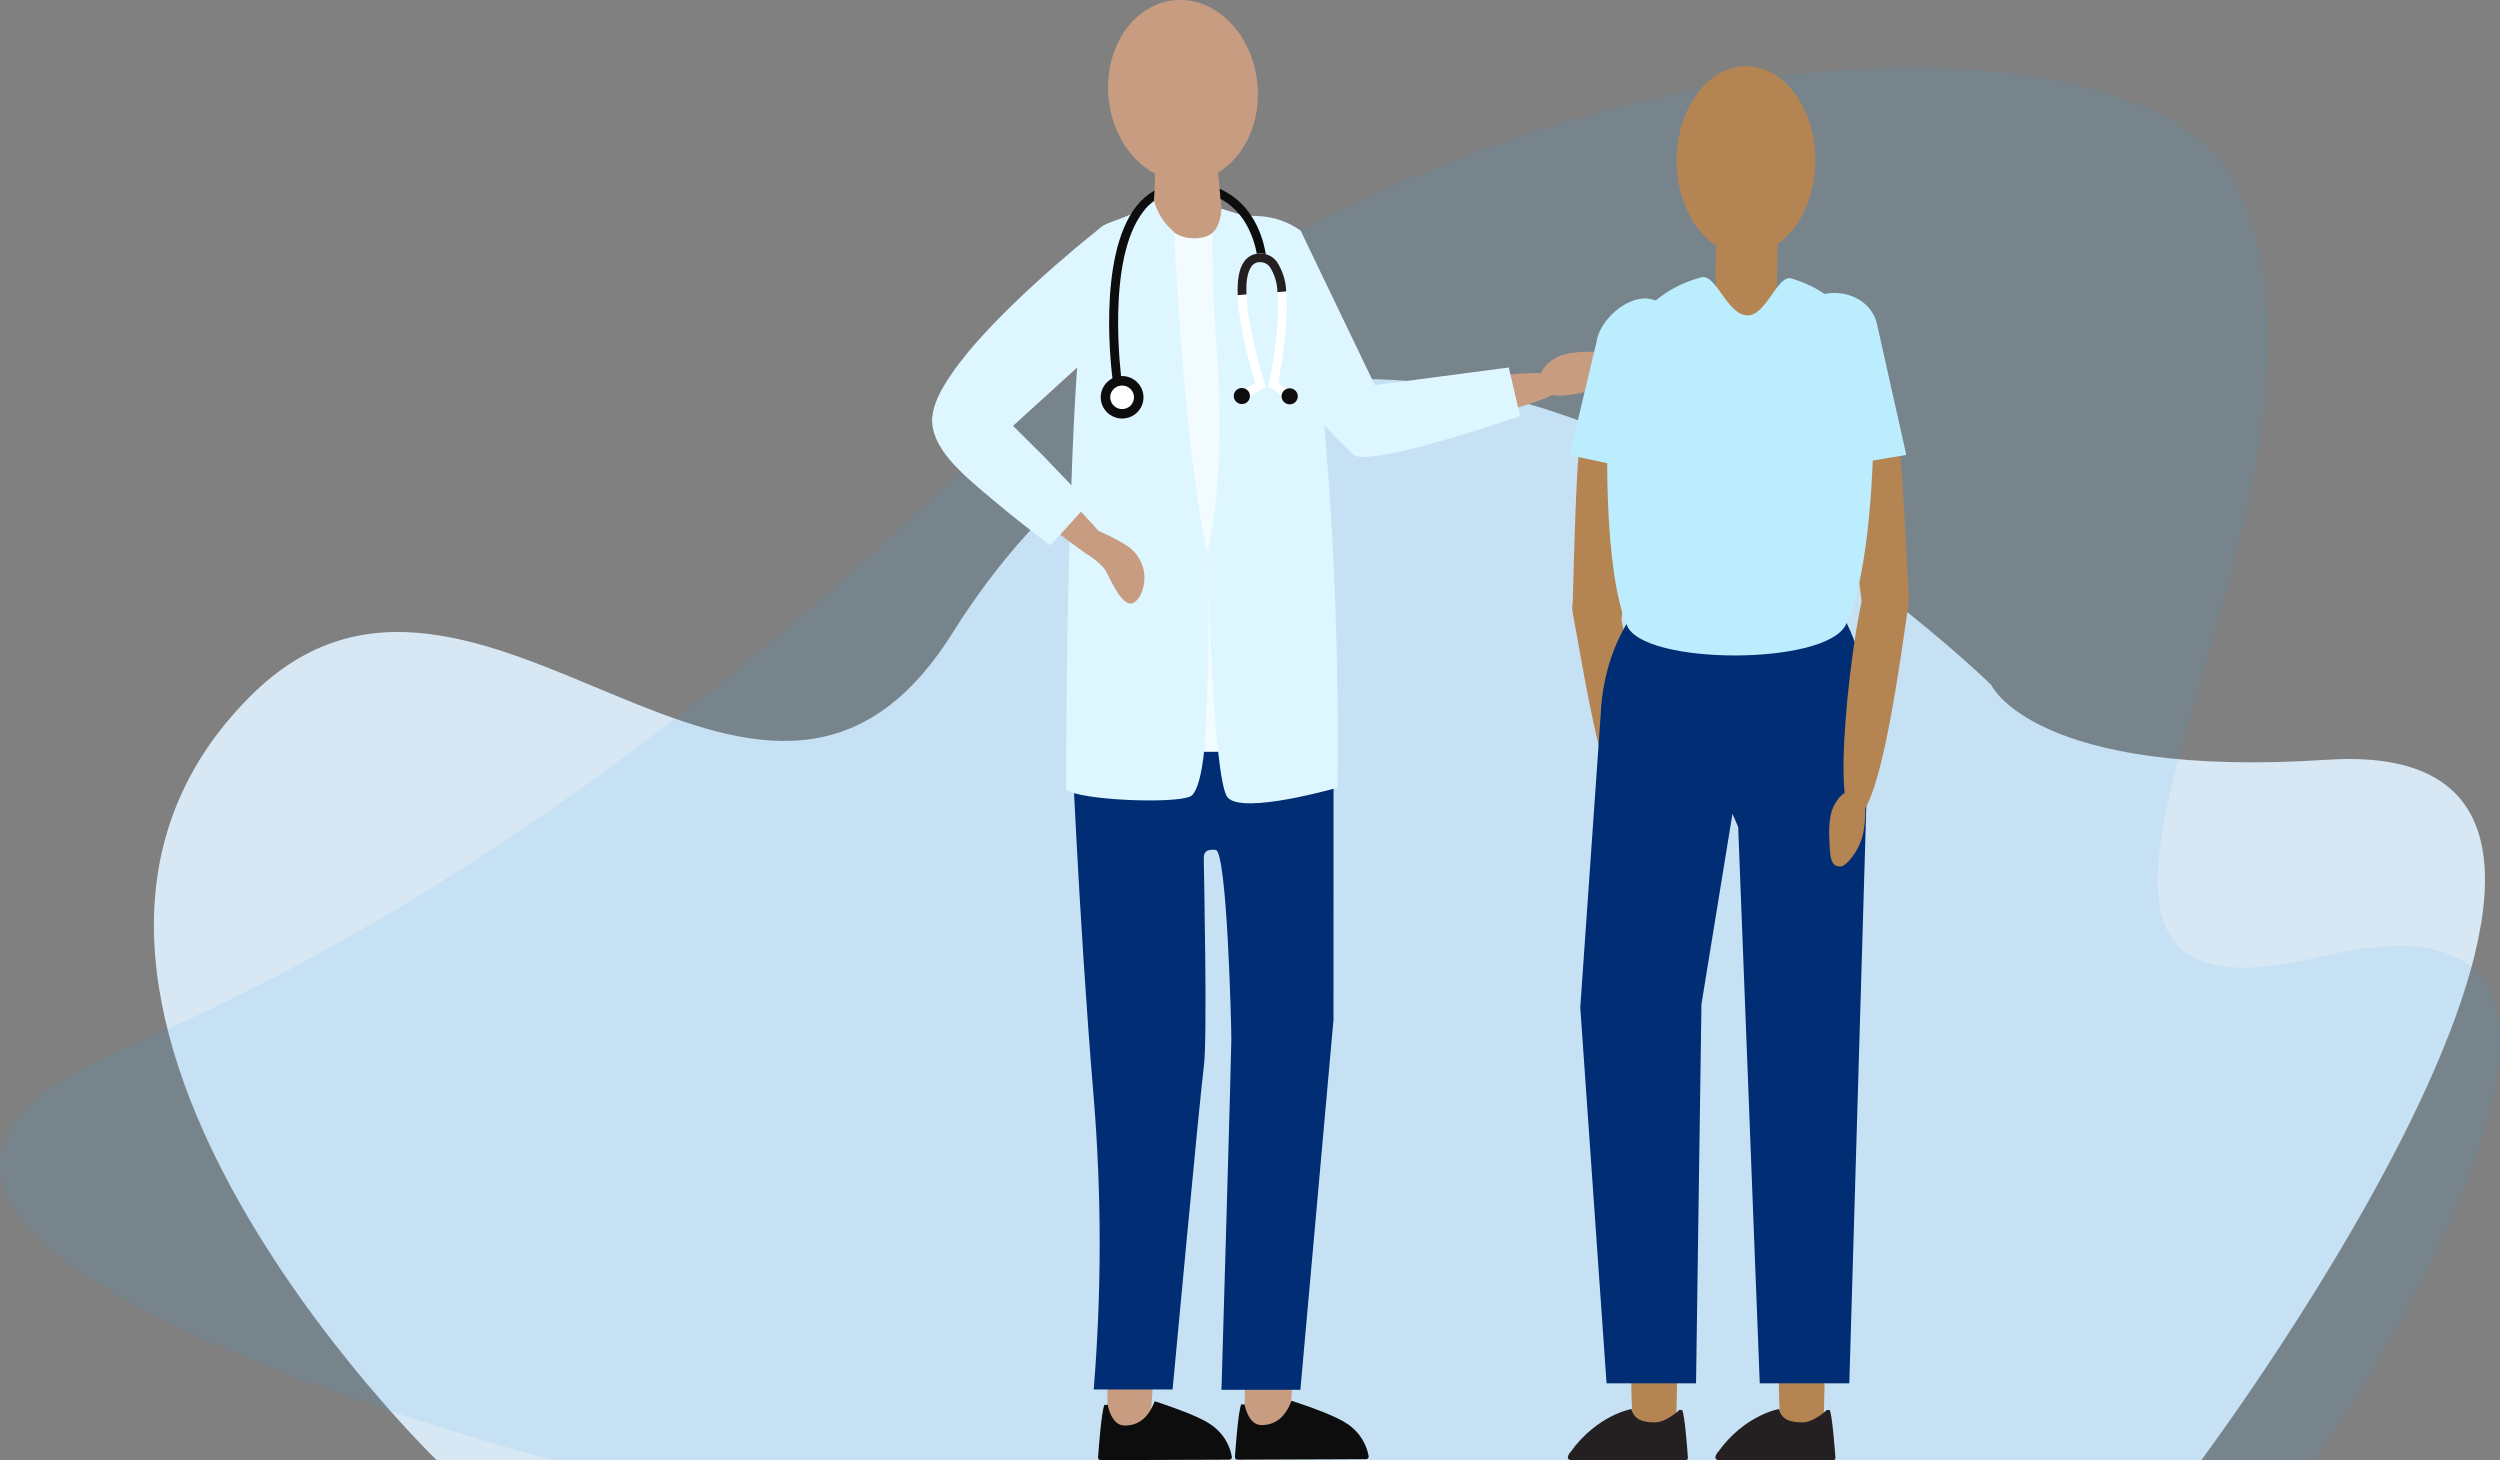 <svg width="666" height="389" viewBox="0 0 666 389" fill="none" xmlns="http://www.w3.org/2000/svg">
<rect x="0" y="0" width="666" height="389" fill="#808080" stroke="none"/>
<path opacity="0.9" d="M530.513 182.566C530.513 182.566 542.201 207.491 619.922 202.402C731.267 195.06 586.412 389 586.412 389H116.346C116.346 389 -12.661 264.212 66.938 185.223C127.143 125.422 202.404 250.34 253.673 168.742C354.236 8.673 530.497 182.501 530.497 182.501" fill="#E0F2FF"/>
<path opacity="0.1" d="M595.16 48.102C637.386 130.044 513.576 280.219 617.658 254.968C726.907 228.469 616.832 389 616.832 389H147.554C147.554 389 -85.684 329.18 34.32 278.63C116.925 243.801 194.963 184.03 250.746 130.401C387.287 -0.876 569.828 -0.876 595.079 48.102" fill="#36AEFF"/>
<g clip-path="url(#clip0_1917_8099)">
<path d="M306.258 380.647C306.876 373.054 307.287 367.081 307.199 365.781C306.905 361.605 303.141 358.947 300.598 359.385C298.055 359.823 294.82 364.788 295.026 367.913V380.151L306.258 380.647Z" fill="#C79C80"/>
<path d="M343.438 380.735C344.026 373.126 344.423 367.154 344.32 365.854C343.997 361.663 340.042 358.991 337.381 359.414C334.72 359.838 331.368 364.788 331.603 367.913V380.165L343.438 380.735Z" fill="#C79C80"/>
<path d="M364.623 387.934C364.635 388.03 364.627 388.128 364.599 388.221C364.571 388.314 364.524 388.4 364.461 388.474C364.4 388.552 364.322 388.615 364.233 388.658C364.144 388.701 364.046 388.723 363.947 388.722L329.663 388.854C329.567 388.852 329.472 388.831 329.385 388.791C329.298 388.751 329.22 388.694 329.156 388.622C329.093 388.551 329.045 388.467 329.015 388.376C328.986 388.285 328.976 388.189 328.987 388.094C329.178 385.334 329.913 375.696 330.663 374.134H331.559C331.559 374.134 332.471 379.654 336.043 379.639C339.616 379.625 342.291 377.785 344.056 373.17C344.056 373.17 346.261 373.856 349.025 374.849C350.083 375.244 351.245 375.682 352.391 376.134L353.2 376.456C354.361 376.938 355.479 377.419 356.478 377.916C357.46 378.38 358.399 378.927 359.286 379.552C362.094 381.557 364.008 384.568 364.623 387.948" fill="#0D0D0D"/>
<path d="M328.178 388.065C328.191 388.164 328.184 388.264 328.156 388.36C328.128 388.455 328.08 388.544 328.016 388.62C327.952 388.694 327.873 388.753 327.784 388.793C327.696 388.833 327.599 388.854 327.501 388.854L293.218 388.985C293.122 388.985 293.027 388.966 292.939 388.928C292.851 388.89 292.772 388.834 292.707 388.764C292.642 388.694 292.592 388.611 292.561 388.521C292.53 388.431 292.519 388.335 292.527 388.24C292.718 385.466 293.453 375.842 294.217 374.265H295.099C295.099 374.265 296.026 379.785 299.598 379.77C303.171 379.756 305.846 377.901 307.61 373.301C307.61 373.301 309.801 373.973 312.565 374.981C313.638 375.36 314.785 375.798 315.931 376.251L316.755 376.587C317.901 377.054 319.033 377.551 320.033 378.047C321.015 378.502 321.95 379.05 322.826 379.683C325.645 381.675 327.565 384.684 328.178 388.065Z" fill="#0D0D0D"/>
<path d="M307.405 53.389L307.934 42.597L324.062 40.962L325.399 55.682L325.267 61.406L324.356 63.495L317.549 64.531L307.42 60.895L307.405 53.389Z" fill="#C79C80"/>
<path d="M355.258 192.003C325.135 194.602 285.073 187.841 285.073 187.841C285.073 188.06 287.175 242.457 291.365 292.4C293.482 318.273 293.482 344.274 291.365 370.147H312.374C312.374 370.147 319.724 291.29 320.709 284.076C321.694 276.862 320.709 232.059 320.709 230.044C320.709 228.029 320.224 226.087 323.841 226.408C326.855 226.627 328.031 272.7 328.031 276.862C328.031 281.024 325.399 370.235 325.399 370.235H346.422L355.243 271.663L355.258 192.003Z" fill="#002D74"/>
<path d="M360.315 115.57C361.203 116.306 362.249 116.831 363.373 117.105C364.496 117.378 365.668 117.392 366.798 117.147C377.677 114.84 418.68 107.407 417.533 101.405C416.313 94.935 360.624 105.786 359.683 108.516C358.933 110.663 357.404 113.087 360.315 115.57Z" fill="#C79C80"/>
<path d="M430.898 96.746C430.604 93.826 428.354 93.694 423.723 93.709C422.077 93.709 417.093 93.709 414.314 95.403L413.844 95.68C411.33 97.477 410.139 98.966 410.257 102.033C410.448 106.925 418.901 105.202 421.768 104.515C424.246 103.801 426.512 102.498 428.369 100.718C430.001 99.258 431 97.637 430.898 96.746Z" fill="#C79C80"/>
<path d="M339.454 97.155C339.454 97.155 345.555 104.734 351.362 111.451C354.192 114.926 357.288 118.178 360.624 121.177C364.917 124.39 400.671 112.328 404.611 110.955C404.665 110.961 404.719 110.961 404.773 110.955H404.979L401.935 97.9L366.255 102.587L346.54 61.552L339.454 97.155Z" fill="#DEF6FF"/>
<path d="M303.803 57.347L316.02 200.283H325.811L331.515 57.536L325.399 55.682C325.399 55.682 326.458 63.48 318.049 63.48C309.639 63.48 307.39 53.696 307.39 53.696L303.803 57.347Z" fill="#F2FBFE"/>
<path d="M321.577 147.069C321.577 147.069 316.02 125.865 312.756 61.801C310.152 59.625 308.288 56.702 307.42 53.433C301.539 58.15 294.865 58.851 293.057 60.735C290.249 63.655 288.293 78.536 286.955 97.9C286.955 98.192 286.955 98.499 286.882 98.82C286.25 108.224 285.75 118.607 285.412 129.18C285.265 132.641 285.162 136.116 285.044 139.592C284.089 171.31 284.03 202.006 284.03 208.899V210.359C287.426 213.148 312.257 214.2 317.005 212.214C320.151 210.899 320.975 197.888 320.975 197.888C322.783 165.133 321.665 147.113 321.665 147.113" fill="#DEF6FF"/>
<path d="M254.45 120.053C260.478 125.471 278.075 139.461 289.733 147.799L293.365 142.25C281.604 128.713 260.125 108.838 257.978 109.334C255.523 109.889 252.318 109.918 251.833 113.715C251.71 114.896 251.878 116.09 252.324 117.191C252.77 118.293 253.479 119.271 254.391 120.038" fill="#C79C80"/>
<path d="M289.792 147.755C289.792 147.755 293.57 150.179 294.688 152.253C295.805 154.326 298.716 161.263 301.48 160.752C304.244 160.241 307.36 152.136 301.759 146.601C299.275 144.163 291.659 141.008 291.659 141.008" fill="#C79C80"/>
<path d="M317.167 48.307C306.199 49.169 296.408 39.078 295.291 25.745C294.174 12.413 302.142 0.92 313.094 0.044C324.047 -0.833 333.867 9.273 334.999 22.606C336.131 35.938 328.149 47.431 317.196 48.307" fill="#C79C80"/>
<path d="M248.319 111.159C247.893 119.249 255.861 125.938 264.682 133.312C273.503 140.687 279.839 145.272 279.839 145.272L280.765 144.25L284.514 140.132L284.985 139.621L288.881 135.328L290.027 134.101L289.042 133.079L285.352 129.209L284.691 128.508L278.016 121.542L269.872 113.452L274.458 109.276L277.311 106.691L286.94 97.929L287.528 97.388L291.703 93.577L293.703 91.752L293.041 60.764C293.041 60.764 272.738 76.667 259.507 91.912C258.463 93.095 257.464 94.322 256.567 95.49C255.097 97.286 253.832 99.068 252.686 100.806C250.157 104.661 248.54 108.239 248.378 111.203" fill="#DEF6FF"/>
<path d="M321.695 146.981C321.695 146.981 323.032 207.789 327.046 212.447C331.059 217.106 356.302 209.833 356.302 209.833C357.434 122.696 346.54 61.465 346.54 61.465C343.243 59.113 339.333 57.759 335.279 57.566C334.222 57.479 333.16 57.479 332.103 57.566H331.603L325.399 55.638C325.399 55.638 325.252 60.019 323.047 61.991C323.047 61.991 322.724 74.505 324.12 92.453C326.855 127.72 321.695 146.937 321.695 146.937" fill="#DEF6FF"/>
<path d="M325.12 52.966C327.776 54.404 330.006 56.509 331.589 59.07C333.368 61.998 334.519 65.259 334.97 68.65C334.981 68.803 335.023 68.952 335.093 69.089C335.162 69.225 335.259 69.347 335.377 69.446C335.495 69.546 335.631 69.621 335.778 69.667C335.925 69.713 336.08 69.73 336.234 69.716C336.541 69.683 336.823 69.531 337.018 69.293C337.214 69.055 337.307 68.751 337.278 68.445C337.278 68.051 336.308 58.734 329.339 52.995C327.976 51.929 326.496 51.018 324.929 50.279L325.12 52.966Z" fill="#0D0D0D"/>
<path d="M296.467 101.594C296.503 101.873 296.642 102.129 296.856 102.312C297.07 102.495 297.345 102.593 297.628 102.587H297.775C297.928 102.57 298.075 102.521 298.209 102.446C298.342 102.37 298.459 102.269 298.552 102.148C298.645 102.027 298.713 101.888 298.751 101.74C298.79 101.593 298.798 101.439 298.775 101.288C298.775 100.952 294.453 69.161 304.656 56.252C305.42 55.214 306.348 54.307 307.405 53.565V53.389L307.552 50.746C305.73 51.797 304.125 53.179 302.818 54.82C291.998 68.431 296.261 100.251 296.467 101.551" fill="#0D0D0D"/>
<path d="M329.442 106.296C329.601 106.557 329.857 106.745 330.154 106.819C330.452 106.892 330.767 106.846 331.03 106.691L337.234 103.025L336.94 102.135C335.352 97.242 332.309 86.261 332.059 78.433C331.912 75.206 332.265 72.592 333.368 71.015C333.622 70.636 333.971 70.329 334.381 70.124C334.791 69.919 335.247 69.824 335.705 69.847C336.208 69.84 336.706 69.953 337.156 70.177C337.607 70.4 337.996 70.728 338.293 71.132C339.57 73.135 340.266 75.449 340.307 77.82C341.056 85.662 339.16 97.096 338.057 102.12L337.896 102.835L343.173 106.764C343.367 106.913 343.605 106.995 343.85 106.997C344.033 107.003 344.216 106.964 344.38 106.882C344.544 106.801 344.685 106.68 344.791 106.53C344.887 106.41 344.957 106.272 344.998 106.124C345.038 105.976 345.048 105.821 345.026 105.669C345.003 105.517 344.95 105.372 344.87 105.241C344.789 105.11 344.682 104.997 344.555 104.909L340.483 101.857C341.145 98.703 343.423 86.538 342.644 77.63C342.557 74.796 341.682 72.042 340.116 69.672C339.6 68.997 338.932 68.451 338.167 68.079C337.401 67.706 336.558 67.516 335.705 67.525C334.878 67.505 334.06 67.688 333.321 68.057C332.583 68.426 331.947 68.971 331.471 69.642C330.001 71.614 329.575 74.885 329.722 78.623C330.001 87.254 333.309 98.425 334.441 101.988L329.839 104.705C329.704 104.781 329.586 104.884 329.492 105.008C329.398 105.131 329.33 105.273 329.293 105.423C329.256 105.573 329.25 105.73 329.275 105.882C329.301 106.035 329.358 106.181 329.442 106.311" fill="white"/>
<path d="M341.41 105.581C341.41 105.862 341.466 106.141 341.575 106.401C341.683 106.66 341.843 106.896 342.044 107.094C342.244 107.292 342.483 107.449 342.745 107.555C343.007 107.662 343.288 107.715 343.571 107.713C343.854 107.715 344.135 107.662 344.397 107.555C344.659 107.449 344.897 107.292 345.098 107.094C345.299 106.896 345.458 106.66 345.567 106.401C345.676 106.141 345.732 105.862 345.732 105.581C345.732 105.012 345.504 104.466 345.099 104.063C344.694 103.661 344.144 103.435 343.571 103.435C342.998 103.435 342.448 103.661 342.043 104.063C341.637 104.466 341.41 105.012 341.41 105.581Z" fill="#0D0D0D"/>
<path d="M328.678 105.508C328.678 106.073 328.904 106.616 329.307 107.016C329.709 107.415 330.255 107.64 330.824 107.64C331.107 107.642 331.388 107.588 331.65 107.482C331.912 107.376 332.151 107.219 332.351 107.021C332.552 106.823 332.712 106.587 332.821 106.327C332.929 106.068 332.985 105.789 332.985 105.508C332.985 104.939 332.758 104.393 332.352 103.99C331.947 103.588 331.397 103.361 330.824 103.361C330.541 103.361 330.261 103.417 329.999 103.525C329.738 103.633 329.501 103.791 329.301 103.991C329.102 104.19 328.944 104.427 328.837 104.688C328.73 104.948 328.676 105.227 328.678 105.508Z" fill="#0D0D0D"/>
<path d="M293.233 105.844C293.237 107.344 293.839 108.782 294.909 109.841C295.978 110.901 297.427 111.496 298.937 111.496C300.446 111.496 301.893 110.9 302.96 109.84C304.027 108.781 304.626 107.343 304.626 105.844C304.626 104.344 304.028 102.905 302.961 101.843C301.894 100.781 300.447 100.182 298.937 100.178C297.424 100.178 295.973 100.775 294.904 101.838C293.834 102.9 293.233 104.342 293.233 105.844Z" fill="#0D0D0D"/>
<path d="M295.761 105.844C295.765 106.678 296.101 107.477 296.697 108.065C297.292 108.654 298.097 108.984 298.937 108.984C299.775 108.984 300.579 108.653 301.172 108.064C301.765 107.476 302.098 106.677 302.098 105.844C302.098 105.012 301.765 104.213 301.172 103.624C300.579 103.035 299.775 102.705 298.937 102.705C298.097 102.705 297.292 103.035 296.697 103.623C296.101 104.212 295.765 105.01 295.761 105.844Z" fill="white"/>
<path d="M332.059 78.433C331.912 75.206 332.265 72.592 333.367 71.015C333.622 70.636 333.971 70.329 334.381 70.124C334.79 69.919 335.247 69.824 335.705 69.847C336.208 69.84 336.706 69.953 337.156 70.176C337.606 70.4 337.996 70.728 338.292 71.132C339.569 73.135 340.266 75.449 340.307 77.82L342.644 77.63C342.557 74.796 341.681 72.042 340.115 69.672C339.6 68.997 338.932 68.451 338.166 68.079C337.401 67.706 336.558 67.516 335.705 67.525C334.878 67.505 334.06 67.688 333.321 68.057C332.582 68.426 331.947 68.971 331.471 69.642C330.001 71.614 329.574 74.885 329.721 78.623L332.059 78.433Z" fill="#241F21"/>
</g>
<g clip-path="url(#clip1_1917_8099)">
<path d="M418.931 162.619C418.931 162.619 419.75 126.582 420.626 120.763C421.503 114.943 424.837 109.883 428.904 109.295C432.971 108.708 436.018 112.535 436.593 116.749L431.707 167.793" fill="#B48552"/>
<path d="M440.703 234.777C443.132 234.648 443.333 232.512 443.405 228.083C443.405 226.492 443.52 221.719 442.111 218.967C442.025 218.809 441.953 218.637 441.867 218.508C440.43 215.999 439.122 214.781 436.507 214.724C432.325 214.623 433.632 222.808 434.207 225.589C434.755 227.972 435.825 230.204 437.34 232.125C438.619 233.774 439.941 234.82 440.703 234.777Z" fill="#C79C80"/>
<path d="M421 156.541C420.147 157.467 419.524 158.58 419.182 159.79C418.84 161 418.788 162.274 419.031 163.507C421.287 175.491 428.315 220.572 435.098 219.655C442.413 218.666 432.008 157.401 428.947 156.211C426.561 155.294 423.888 153.502 421 156.541Z" fill="#B48552"/>
<path d="M435.098 383.51C434.71 374.909 434.48 368.23 434.609 366.782C435.026 362.094 438.921 359.328 441.407 359.959C443.893 360.589 447.055 366.337 446.753 369.821L446.408 383.582L435.098 383.51Z" fill="#B48552"/>
<path d="M418.283 386.907C418.168 387.065 416.645 389 418.887 389H449.067C449.152 388.997 449.235 388.976 449.312 388.939C449.388 388.902 449.457 388.849 449.512 388.784C449.567 388.72 449.609 388.645 449.633 388.563C449.658 388.482 449.666 388.396 449.656 388.312C449.483 385.804 448.808 377.06 448.132 375.626H447.356C447.356 375.626 443.965 378.923 440.832 378.923C437.699 378.923 435.299 378.235 434.623 375.368C434.623 375.368 425.469 376.888 418.326 386.907" fill="#241F21"/>
<path d="M474.404 383.51C474.016 374.909 473.786 368.23 473.915 366.782C474.317 362.094 478.226 359.328 480.713 359.959C483.199 360.589 486.361 366.337 486.044 369.821L485.714 383.582L474.404 383.51Z" fill="#B48552"/>
<path d="M457.575 386.907C457.474 387.065 455.951 389 458.178 389H488.358C488.443 388.997 488.528 388.976 488.605 388.939C488.682 388.902 488.751 388.85 488.808 388.785C488.864 388.721 488.907 388.646 488.933 388.564C488.96 388.483 488.969 388.397 488.961 388.312C488.775 385.804 488.099 377.06 487.438 375.626H486.648C486.648 375.626 483.27 378.923 480.123 378.923C476.976 378.923 474.605 378.235 473.929 375.368C473.929 375.368 464.76 376.888 457.618 386.907" fill="#241F21"/>
<path d="M426.418 190.499C427.409 165.829 444.022 147.008 464.243 147.209C484.463 147.41 496.837 166.36 497.814 190.714H497.915V191.817C497.915 192.348 497.915 192.878 497.915 193.394H497.814L492.655 368.516H468.798L463.05 220.3L461.527 216.802L453.263 267.531L451.826 368.516H427.984L420.985 268.377L426.418 190.499Z" fill="#002D74"/>
<path d="M508.521 159.608C508.521 159.608 506.667 120.633 505.574 114.857C504.482 109.08 500.976 104.135 496.952 103.719C492.928 103.303 489.996 107.202 489.536 111.431L496.233 162.275" fill="#B48552"/>
<path d="M490.241 230.835C487.798 230.835 487.525 228.657 487.367 224.227C487.28 222.65 487.036 217.891 488.358 215.082C488.358 214.924 488.502 214.738 488.574 214.609C490.011 212.057 491.189 210.796 493.805 210.653C497.973 210.423 496.923 218.637 496.464 221.446C496.009 223.839 495.027 226.101 493.589 228.069C492.368 229.775 491.089 230.85 490.327 230.835" fill="#B48552"/>
<path d="M506.02 154.018C506.931 154.893 507.623 155.968 508.042 157.158C508.462 158.348 508.596 159.619 508.435 160.87C506.61 172.925 500.89 218.278 494.063 217.576C486.72 216.845 495.026 155.265 498.044 153.975C500.401 152.971 503.017 151.108 506.006 153.975" fill="#B48552"/>
<path d="M464.76 67.826C454.571 67.597 446.48 56.187 446.667 42.325C446.854 28.464 455.289 17.427 465.45 17.642C475.61 17.857 483.773 29.31 483.586 43.128C483.4 56.946 474.978 68.012 464.76 67.826Z" fill="#B48552"/>
<path d="M457.575 82.992C456.859 75.799 456.859 68.554 457.575 61.361C457.776 55.628 461.742 51.227 465.349 51.327C468.957 51.428 473.771 57.635 473.613 61.935L473.167 87.106L457.575 82.992Z" fill="#B48552"/>
<path d="M491.72 166.446C498.561 152.47 499.021 118.756 499.021 118.756C499.467 97.254 496.492 79.895 477.206 74.176C473.527 73.087 470.523 84.124 465.522 84.024C460.075 83.909 457.129 72.785 453.191 73.875C434.509 79.007 428.66 95.491 428.228 116.605C428.228 116.605 427.122 151.882 433.46 166.704C437.972 177.239 486.374 177.354 491.72 166.446Z" fill="#BCEDFF"/>
<path d="M479.749 125.88L475.898 93.126C474.906 88.396 479.562 80.01 485.598 78.433C491.634 76.856 498.719 80.067 500.056 86.432C500.559 88.84 507.845 121.192 507.845 121.192L479.749 125.88Z" fill="#BCEDFF"/>
<path d="M418.125 121.235L425.311 91.133C425.9 85.801 432.957 78.849 439.093 79.565C442.364 80.056 445.322 81.779 447.359 84.378C449.396 86.978 450.356 90.257 450.044 93.541C449.742 96.265 445.819 127.227 445.819 127.227L418.125 121.235Z" fill="#BCEDFF"/>
</g>
<defs>
<clipPath id="clip0_1917_8099">
<rect width="182.592" height="389" fill="white" transform="matrix(-1 0 0 1 430.912 0)"/>
</clipPath>
<clipPath id="clip1_1917_8099">
<rect width="90.855" height="371.358" fill="white" transform="translate(417.68 17.642)"/>
</clipPath>
</defs>
</svg>
